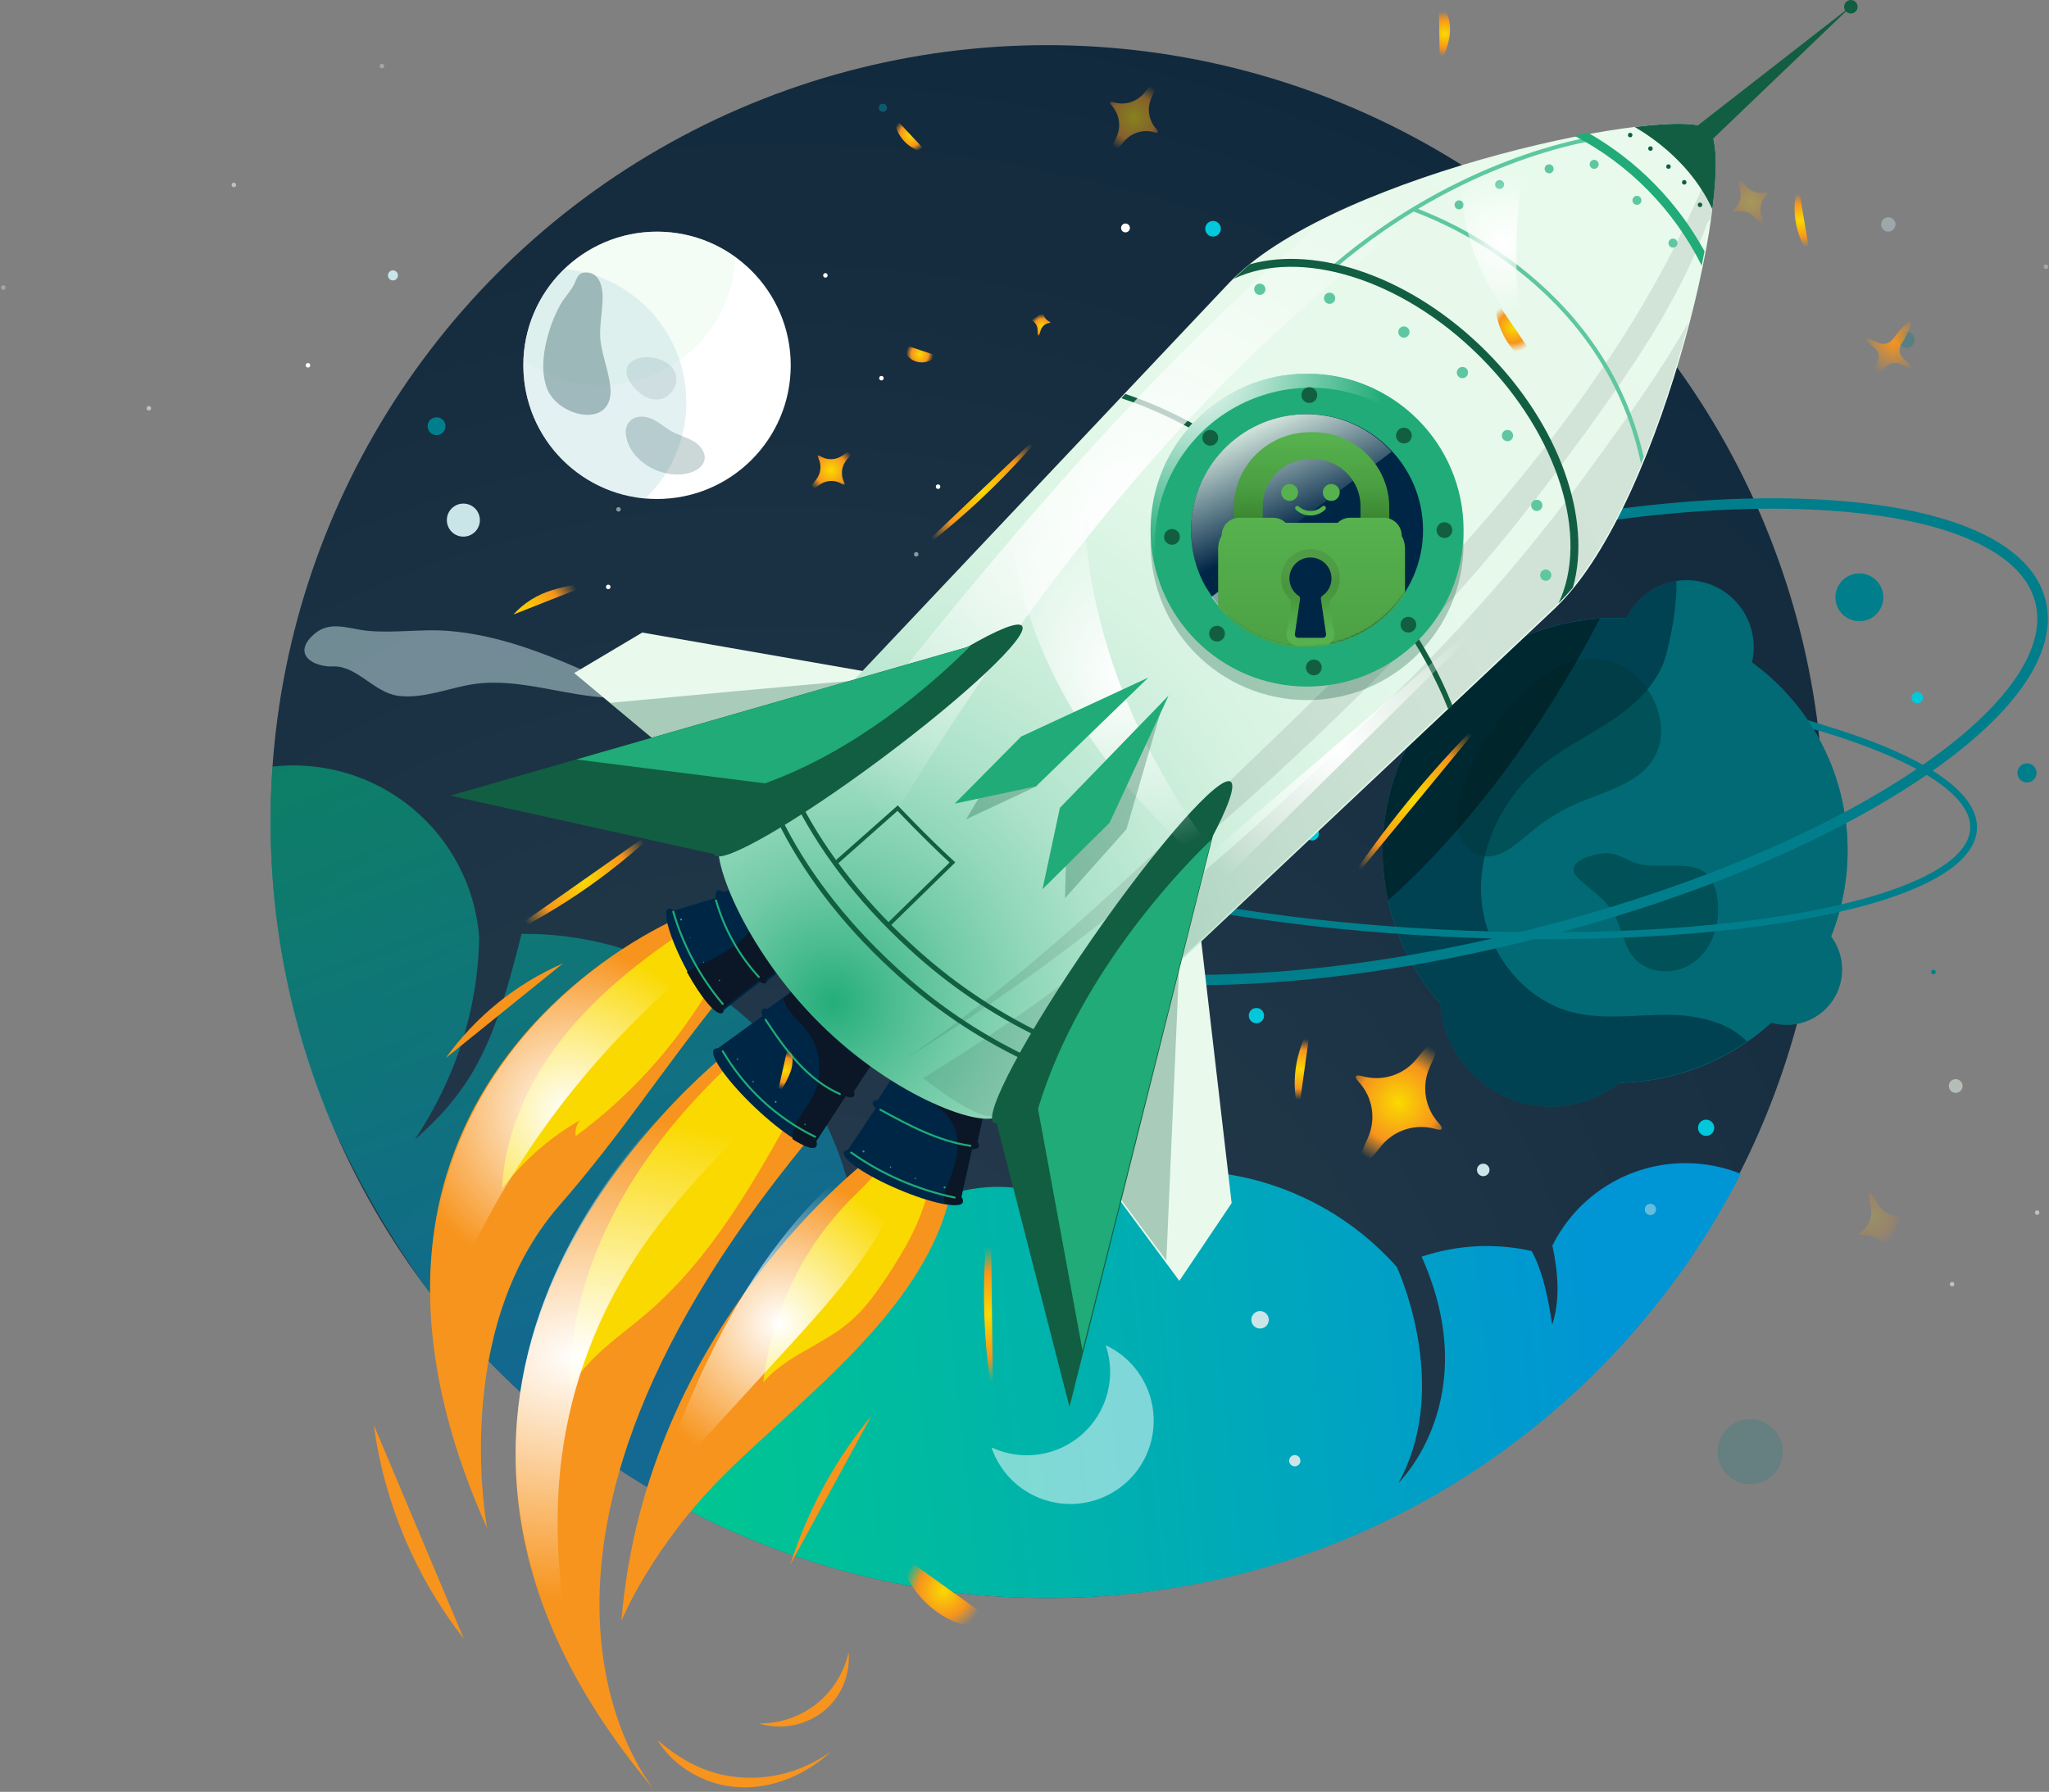 <?xml version="1.0" encoding="UTF-8"?>
<svg width="910px" height="796px" viewBox="0 0 910 796" version="1.1" xmlns="http://www.w3.org/2000/svg" xmlns:xlink="http://www.w3.org/1999/xlink">
    <rect x="0" y="0" width="910" height="796" fill="#808080" stroke="none"/>
    <title>wireguard</title>
    <defs>
        <radialGradient cx="32.21%" cy="96.221%" fx="32.21%" fy="96.221%" r="100.207%" id="radialGradient-1">
            <stop stop-color="#FFFFFF" offset="0%"></stop>
            <stop stop-color="#FFFFFF" stop-opacity="0" offset="100%"></stop>
        </radialGradient>
        <linearGradient x1="59.501%" y1="74.845%" x2="36.355%" y2="-5.7%" id="linearGradient-2">
            <stop stop-color="#0095D5" offset="0%"></stop>
            <stop stop-color="#00CA8B" offset="100%"></stop>
        </linearGradient>
        <linearGradient x1="87.713%" y1="48.009%" x2="-5.914%" y2="52.293%" id="linearGradient-3">
            <stop stop-color="#0095D5" offset="0%"></stop>
            <stop stop-color="#00CA8B" offset="100%"></stop>
        </linearGradient>
        <radialGradient cx="28.223%" cy="36.699%" fx="28.223%" fy="36.699%" r="66.348%" gradientTransform="translate(0.282,0.367),scale(1,0.69),rotate(-21.161),translate(-0.282,-0.367)" id="radialGradient-4">
            <stop stop-color="#FAD900" offset="1%"></stop>
            <stop stop-color="#F7941D" offset="63%"></stop>
            <stop stop-color="#F7941D" stop-opacity="0" offset="100%"></stop>
        </radialGradient>
        <radialGradient cx="50.279%" cy="49.9%" fx="50.279%" fy="49.9%" r="70.502%" gradientTransform="translate(0.503,0.499),scale(1,0.689),rotate(-28.01),translate(-0.503,-0.499)" id="radialGradient-5">
            <stop stop-color="#FAD900" offset="1%"></stop>
            <stop stop-color="#F7941D" offset="63%"></stop>
            <stop stop-color="#F7941D" stop-opacity="0" offset="100%"></stop>
        </radialGradient>
        <radialGradient cx="49.924%" cy="50.071%" fx="49.924%" fy="50.071%" r="72.84%" gradientTransform="translate(0.499,0.501),scale(1,0.69),rotate(31.57),translate(-0.499,-0.501)" id="radialGradient-6">
            <stop stop-color="#FAD900" offset="1%"></stop>
            <stop stop-color="#F7941D" offset="63%"></stop>
            <stop stop-color="#F7941D" stop-opacity="0" offset="100%"></stop>
        </radialGradient>
        <radialGradient cx="49.697%" cy="50.408%" fx="49.697%" fy="50.408%" r="62.748%" gradientTransform="translate(0.497,0.504),scale(0.923,1),rotate(47.4),translate(-0.497,-0.504)" id="radialGradient-7">
            <stop stop-color="#FAD900" offset="1%"></stop>
            <stop stop-color="#F7941D" offset="63%"></stop>
            <stop stop-color="#F7941D" stop-opacity="0" offset="100%"></stop>
        </radialGradient>
        <radialGradient cx="59.844%" cy="69.421%" fx="59.844%" fy="69.421%" r="63.145%" gradientTransform="translate(0.598,0.694),scale(1,0.688),rotate(8.616),translate(-0.598,-0.694)" id="radialGradient-8">
            <stop stop-color="#FAD900" offset="1%"></stop>
            <stop stop-color="#F7941D" offset="63%"></stop>
            <stop stop-color="#F7941D" stop-opacity="0" offset="100%"></stop>
        </radialGradient>
        <radialGradient cx="49.778%" cy="50.41%" fx="49.778%" fy="50.41%" r="73.185%" gradientTransform="translate(0.498,0.504),scale(1,0.69),rotate(32.11),translate(-0.498,-0.504)" id="radialGradient-9">
            <stop stop-color="#FAD900" offset="1%"></stop>
            <stop stop-color="#F7941D" offset="63%"></stop>
            <stop stop-color="#F7941D" stop-opacity="0" offset="100%"></stop>
        </radialGradient>
        <radialGradient cx="59.295%" cy="33.725%" fx="59.295%" fy="33.725%" r="72.569%" gradientTransform="translate(0.593,0.337),scale(1,0.714),rotate(-55.953),translate(-0.593,-0.337)" id="radialGradient-10">
            <stop stop-color="#F7941D" offset="0%"></stop>
            <stop stop-color="#F7941D" stop-opacity="0" offset="100%"></stop>
        </radialGradient>
        <radialGradient cx="13.588%" cy="104.303%" fx="13.588%" fy="104.303%" r="172.096%" gradientTransform="translate(0.136,1.043),scale(0.395,1),rotate(-29.066),translate(-0.136,-1.043)" id="radialGradient-11">
            <stop stop-color="#FAD900" offset="1%"></stop>
            <stop stop-color="#F7941D" offset="63%"></stop>
            <stop stop-color="#F7941D" stop-opacity="0" offset="100%"></stop>
        </radialGradient>
        <radialGradient cx="50%" cy="49.665%" fx="50%" fy="49.665%" r="75.599%" gradientTransform="translate(0.5,0.497),scale(0.533,1),translate(-0.5,-0.497)" id="radialGradient-12">
            <stop stop-color="#FAD900" offset="1%"></stop>
            <stop stop-color="#F7941D" offset="63%"></stop>
            <stop stop-color="#F7941D" stop-opacity="0" offset="100%"></stop>
        </radialGradient>
        <radialGradient cx="49.997%" cy="50%" fx="49.997%" fy="50%" r="59.829%" gradientTransform="translate(0.5,0.5),scale(1,0.733),translate(-0.5,-0.5)" id="radialGradient-13">
            <stop stop-color="#FFFFFF" offset="0%"></stop>
            <stop stop-color="#FFFFFF" stop-opacity="0" offset="100%"></stop>
        </radialGradient>
        <radialGradient cx="49.997%" cy="50.002%" fx="49.997%" fy="50.002%" r="91.283%" gradientTransform="translate(0.5,0.5),scale(1,0.421),translate(-0.5,-0.5)" id="radialGradient-14">
            <stop stop-color="#FFFFFF" offset="0%"></stop>
            <stop stop-color="#FFFFFF" stop-opacity="0" offset="100%"></stop>
        </radialGradient>
        <radialGradient cx="49.995%" cy="50.004%" fx="49.995%" fy="50.004%" r="63.024%" gradientTransform="translate(0.5,0.5),scale(1,0.676),translate(-0.5,-0.5)" id="radialGradient-15">
            <stop stop-color="#FFFFFF" offset="0%"></stop>
            <stop stop-color="#FFFFFF" stop-opacity="0" offset="100%"></stop>
        </radialGradient>
        <radialGradient cx="11.603%" cy="87.47%" fx="11.603%" fy="87.47%" r="123.094%" gradientTransform="translate(0.116,0.875),scale(0.998,1),rotate(-7.226),translate(-0.116,-0.875)" id="radialGradient-16">
            <stop stop-color="#20AB78" offset="0%"></stop>
            <stop stop-color="#24AD7A" offset="0%"></stop>
            <stop stop-color="#4DBD92" offset="5%"></stop>
            <stop stop-color="#72CBA7" offset="10%"></stop>
            <stop stop-color="#92D8BA" offset="16%"></stop>
            <stop stop-color="#AEE3CA" offset="22%"></stop>
            <stop stop-color="#C4EBD6" offset="29%"></stop>
            <stop stop-color="#D5F2E0" offset="37%"></stop>
            <stop stop-color="#E0F7E7" offset="47%"></stop>
            <stop stop-color="#E7F9EB" offset="61%"></stop>
            <stop stop-color="#E9FAEC" offset="100%"></stop>
        </radialGradient>
        <radialGradient cx="49.485%" cy="45.304%" fx="49.485%" fy="45.304%" r="49.075%" gradientTransform="translate(0.495,0.453),scale(1,0.976),rotate(45.077),translate(-0.495,-0.453)" id="radialGradient-17">
            <stop stop-color="#FFFFFF" offset="0%"></stop>
            <stop stop-color="#FFFFFF" stop-opacity="0" offset="100%"></stop>
        </radialGradient>
        <radialGradient cx="47.125%" cy="47.006%" fx="47.125%" fy="47.006%" r="50.434%" gradientTransform="translate(0.471,0.47),scale(0.987,1),rotate(44.905),translate(-0.471,-0.47)" id="radialGradient-18">
            <stop stop-color="#FFFFFF" offset="0%"></stop>
            <stop stop-color="#FFFFFF" stop-opacity="0" offset="100%"></stop>
        </radialGradient>
        <radialGradient cx="16.419%" cy="0.886%" fx="16.419%" fy="0.886%" r="89.538%" gradientTransform="translate(0.164,0.009),scale(0.684,1),translate(-0.164,-0.009)" id="radialGradient-19">
            <stop stop-color="#FFFFFF" offset="0%"></stop>
            <stop stop-color="#FFFFFF" stop-opacity="0" offset="100%"></stop>
        </radialGradient>
        <radialGradient cx="63.698%" cy="51.368%" fx="63.698%" fy="51.368%" r="104.966%" gradientTransform="translate(0.637,0.514),scale(1,0.361),rotate(-7.14),translate(-0.637,-0.514)" id="radialGradient-20">
            <stop stop-color="#FFFFFF" offset="0%"></stop>
            <stop stop-color="#FFFFFF" stop-opacity="0" offset="100%"></stop>
        </radialGradient>
        <radialGradient cx="48.118%" cy="51.139%" fx="48.118%" fy="51.139%" r="76.179%" gradientTransform="translate(0.481,0.511),scale(1,0.519),rotate(-7.195),translate(-0.481,-0.511)" id="radialGradient-21">
            <stop stop-color="#FFFFFF" offset="0%"></stop>
            <stop stop-color="#FFFFFF" stop-opacity="0" offset="100%"></stop>
        </radialGradient>
        <linearGradient x1="-41.681%" y1="106.092%" x2="49.217%" y2="50.787%" id="linearGradient-22">
            <stop stop-color="#E9FAEC" offset="0%"></stop>
            <stop stop-color="#E9FAEC" stop-opacity="0" offset="100%"></stop>
        </linearGradient>
        <linearGradient x1="28.758%" y1="8.777%" x2="58.565%" y2="67.291%" id="linearGradient-23">
            <stop stop-color="#E9FAEC" offset="0%"></stop>
            <stop stop-color="#E9FAEC" stop-opacity="0" offset="100%"></stop>
        </linearGradient>
        <radialGradient cx="49.825%" cy="49.938%" fx="49.825%" fy="49.938%" r="169.824%" gradientTransform="translate(0.498,0.499),scale(1,0.219),translate(-0.498,-0.499)" id="radialGradient-24">
            <stop stop-color="#FAD900" offset="1%"></stop>
            <stop stop-color="#F7941D" offset="63%"></stop>
            <stop stop-color="#F7941D" stop-opacity="0" offset="100%"></stop>
        </radialGradient>
        <radialGradient cx="49.146%" cy="50.07%" fx="49.146%" fy="50.07%" r="201.003%" gradientTransform="translate(0.491,0.501),scale(1,0.179),translate(-0.491,-0.501)" id="radialGradient-25">
            <stop stop-color="#FAD900" offset="1%"></stop>
            <stop stop-color="#F7941D" offset="63%"></stop>
            <stop stop-color="#F7941D" stop-opacity="0" offset="100%"></stop>
        </radialGradient>
        <radialGradient cx="50.01%" cy="49.932%" fx="50.01%" fy="49.932%" r="65.941%" gradientTransform="translate(0.5,0.499),scale(1,0.64),translate(-0.5,-0.499)" id="radialGradient-26">
            <stop stop-color="#FAD900" offset="1%"></stop>
            <stop stop-color="#F7941D" offset="63%"></stop>
            <stop stop-color="#F7941D" stop-opacity="0" offset="100%"></stop>
        </radialGradient>
        <radialGradient cx="49.983%" cy="50.009%" fx="49.983%" fy="50.009%" r="56.401%" gradientTransform="translate(0.5,0.5),scale(0.8,1),translate(-0.5,-0.5)" id="radialGradient-27">
            <stop stop-color="#FAD900" offset="1%"></stop>
            <stop stop-color="#F7941D" offset="63%"></stop>
            <stop stop-color="#F7941D" stop-opacity="0" offset="100%"></stop>
        </radialGradient>
        <radialGradient cx="50%" cy="49.915%" fx="50%" fy="49.915%" r="55.85%" gradientTransform="translate(0.5,0.499),scale(1,0.824),translate(-0.5,-0.499)" id="radialGradient-28">
            <stop stop-color="#FAD900" offset="1%"></stop>
            <stop stop-color="#F7941D" offset="63%"></stop>
            <stop stop-color="#F7941D" stop-opacity="0" offset="100%"></stop>
        </radialGradient>
        <radialGradient cx="50%" cy="50.011%" fx="50%" fy="50.011%" r="51.095%" gradientTransform="translate(0.5,0.5),scale(0.952,1),translate(-0.5,-0.5)" id="radialGradient-29">
            <stop stop-color="#FAD900" offset="1%"></stop>
            <stop stop-color="#F7941D" offset="63%"></stop>
            <stop stop-color="#F7941D" stop-opacity="0" offset="100%"></stop>
        </radialGradient>
        <radialGradient cx="50.009%" cy="50.051%" fx="50.009%" fy="50.051%" r="61.387%" gradientTransform="translate(0.5,0.501),scale(0.703,1),translate(-0.5,-0.501)" id="radialGradient-30">
            <stop stop-color="#FAD900" offset="1%"></stop>
            <stop stop-color="#F7941D" offset="63%"></stop>
            <stop stop-color="#F7941D" stop-opacity="0" offset="100%"></stop>
        </radialGradient>
        <radialGradient cx="79.509%" cy="56.695%" fx="79.509%" fy="56.695%" r="757.453%" gradientTransform="translate(0.795,0.567),scale(1,0.045),rotate(10.054),translate(-0.795,-0.567)" id="radialGradient-31">
            <stop stop-color="#FAD900" offset="1%"></stop>
            <stop stop-color="#F7941D" offset="63%"></stop>
            <stop stop-color="#F7941D" stop-opacity="0" offset="100%"></stop>
        </radialGradient>
        <radialGradient cx="49.706%" cy="50.017%" fx="49.706%" fy="50.017%" r="194.019%" gradientTransform="translate(0.497,0.5),scale(1,0.184),translate(-0.497,-0.5)" id="radialGradient-32">
            <stop stop-color="#FAD900" offset="1%"></stop>
            <stop stop-color="#F7941D" offset="63%"></stop>
            <stop stop-color="#F7941D" stop-opacity="0" offset="100%"></stop>
        </radialGradient>
        <radialGradient cx="49.734%" cy="49.912%" fx="49.734%" fy="49.912%" r="124.632%" gradientTransform="translate(0.497,0.499),scale(1,0.304),translate(-0.497,-0.499)" id="radialGradient-33">
            <stop stop-color="#FAD900" offset="1%"></stop>
            <stop stop-color="#F7941D" offset="63%"></stop>
            <stop stop-color="#F7941D" stop-opacity="0" offset="100%"></stop>
        </radialGradient>
        <radialGradient cx="50%" cy="50%" fx="50%" fy="50%" r="51.675%" gradientTransform="translate(0.5,0.5),scale(1,0.938),translate(-0.5,-0.5)" id="radialGradient-34">
            <stop stop-color="#FAD900" offset="1%"></stop>
            <stop stop-color="#F7941D" offset="63%"></stop>
            <stop stop-color="#F7941D" stop-opacity="0" offset="100%"></stop>
        </radialGradient>
        <rect id="path-35" x="0" y="0" width="109" height="109" rx="54.5"></rect>
        <linearGradient x1="49.7%" y1="4.784%" x2="50.1%" y2="97.933%" id="linearGradient-37">
            <stop stop-color="#56B14E" offset="0%"></stop>
            <stop stop-color="#4A9E41" offset="53.9%"></stop>
            <stop stop-color="#357C2A" offset="100%"></stop>
        </linearGradient>
        <linearGradient x1="50%" y1="96.9%" x2="50%" y2="1.1%" id="linearGradient-38">
            <stop stop-color="#4A9E41" offset="0%"></stop>
            <stop stop-color="#56B14E" offset="100%"></stop>
        </linearGradient>
        <linearGradient x1="51.705%" y1="85.8%" x2="49.599%" y2="17.9%" id="linearGradient-39">
            <stop stop-color="#56B14E" offset="0%"></stop>
            <stop stop-color="#4A9E41" offset="30%"></stop>
            <stop stop-color="#45973C" offset="35.5%"></stop>
            <stop stop-color="#3C8732" offset="52.3%"></stop>
            <stop stop-color="#367E2B" offset="71.7%"></stop>
            <stop stop-color="#357C2A" offset="100%"></stop>
        </linearGradient>
        <linearGradient x1="51.705%" y1="85.8%" x2="49.599%" y2="17.9%" id="linearGradient-40">
            <stop stop-color="#56B14E" stop-opacity="0.153" offset="0%"></stop>
            <stop stop-color="#9BF893" stop-opacity="0.263" offset="100%"></stop>
        </linearGradient>
    </defs>
    <g id="Page-1" stroke="none" stroke-width="1" fill="none" fill-rule="evenodd">
        <g id="wireguard" transform="translate(0.61, 0)">
            <g id="01-DarkBG-Full" transform="translate(0, 20.06)" fill-rule="nonzero">
                <g id="Bk-circle" transform="translate(119.55, 0)">
                    <g id="Group" opacity="0.87" transform="translate(0, 0)" fill="#001B31">
                        <circle id="Oval" cx="344.92" cy="344.92" r="344.92"></circle>
                    </g>
                    <circle id="Oval" fill="url(#radialGradient-1)" opacity="0.1" cx="344.92" cy="344.94" r="344.92"></circle>
                </g>
                <g id="Earth-clouds" transform="translate(134.599, 258.172)" fill="#CAE5E8" opacity="0.5">
                    <path d="M63.651,2.018 C89.831,4.018 114.331,15.128 138.201,26.068 C139.601,26.708 141.201,27.698 141.201,29.238 C141.121,31.238 138.481,31.828 136.491,31.768 C115.881,31.178 95.571,22.698 75.161,25.668 C64.481,27.228 53.081,32.288 41.811,30.898 C30.991,29.568 23.271,17.418 12.811,17.828 C3.811,18.168 -5.449,12.458 3.901,3.828 C11.231,-2.932 19.311,1.148 27.901,1.978 C39.791,3.138 51.691,1.098 63.651,2.018 Z" id="Path"></path>
                </g>
                <g id="clouds" transform="translate(119.52, 319.955)">
                    <path d="M188.81,95.835 C165.461,81.868 138.717,74.603 111.51,74.835 C99.78,121.555 91.51,142.185 64.15,166.185 C86.65,132.065 92.28,100.185 92.69,76.315 C92.695,76.278 92.695,76.241 92.69,76.205 L92.69,76.205 L92.69,76.205 C90.909,53.846 80.13,33.167 62.822,18.902 C45.514,4.636 23.158,-1.996 0.87,0.525 C0.297,8.605 0.007,16.751 -5.68434189e-14,24.965 C-0.059,70.787 9.043,116.16 26.77,158.415 C38.477,184.234 52.635,208.871 69.05,231.985 C104.432,279.066 151.242,316.342 205.05,340.285 C243.39,309.901 264.351,262.617 261.119,213.805 C257.886,164.993 230.872,120.886 188.86,95.825 L188.81,95.835 Z" id="Path" fill="url(#linearGradient-2)" opacity="0.5"></path>
                    <path d="M629.12,176.695 C603.815,176.427 580.584,190.653 569.32,213.315 C571.79,225.115 572.89,237.105 569.26,248.435 C567.46,237.265 565.39,225.555 560.15,215.745 C543.925,212.087 527.008,212.951 511.24,218.245 C539.55,281.555 501,318.695 501,318.695 C523.31,278.265 503.31,229.595 500.25,222.875 L500.17,222.755 C462.466,180.346 401.25,168.005 350.06,192.495 C331.971,185.139 311.659,185.505 293.847,193.508 C276.035,201.512 262.273,216.455 255.76,234.865 C232.997,236.309 211.901,247.294 197.665,265.114 C183.428,282.934 177.373,305.935 180.99,328.455 C230.349,355.18 285.502,369.411 341.63,369.905 C477.16,371.315 595.27,294.465 652.99,181.425 C645.397,178.376 637.302,176.772 629.12,176.695 L629.12,176.695 Z" id="Path" fill="url(#linearGradient-3)"></path>
                    <circle id="Oval" fill="#CAE5E8" opacity="0.5" cx="612.85" cy="197.255" r="2.5"></circle>
                    <circle id="Oval" fill="#CAE5E8" cx="454.91" cy="308.885" r="2.5"></circle>
                    <circle id="Oval" fill="#CAE5E8" cx="439.48" cy="246.285" r="3.88"></circle>
                    <path d="M370.96,257.635 C375.705,271.676 371.613,287.193 360.561,297.069 C349.51,306.945 333.631,309.272 320.21,302.985 C325.617,318.931 341.109,329.216 357.904,328.009 C374.699,326.802 388.56,314.407 391.631,297.851 C394.701,281.295 386.206,264.754 370.96,257.605 L370.96,257.635 Z" id="Path" fill="#FFFFFF" opacity="0.5"></path>
                </g>
                <g id="stars-bk" transform="translate(0, 8.44)">
                    <circle id="Oval" fill="#CAE5E8" cx="205.18" cy="202.55" r="7.34"></circle>
                    <circle id="Oval" fill="#017E8B" opacity="0.2" cx="776.69" cy="616.39" r="14.47"></circle>
                    <circle id="Oval" fill="#017E8B" opacity="0.3" cx="846.14" cy="122.46" r="3.61"></circle>
                    <circle id="Oval" fill="#CAE5E8" cx="739.66" cy="430.22" r="1.59"></circle>
                    <circle id="Oval" fill="#017E8B" cx="193.27" cy="160.85" r="3.97"></circle>
                    <circle id="Oval" fill="#01C8DB" cx="688.86" cy="378.49" r="1.43"></circle>
                    <circle id="Oval" fill="#01C8DB" cx="757.11" cy="472.5" r="3.61"></circle>
                    <circle id="Oval" fill="#01C8DB" opacity="0.3" cx="391.48" cy="19.38" r="1.8"></circle>
                    <circle id="Oval" fill="#CAE5E8" cx="173.91" cy="93.84" r="2.23"></circle>
                    <circle id="Oval" fill="#CAE5E8" cx="658.12" cy="491.22" r="2.78"></circle>
                    <circle id="Oval" fill="#CAE5E8" cx="484.84" cy="527.01" r="2.78"></circle>
                    <circle id="Oval" fill="#CAE5E8" opacity="0.4" cx="838.03" cy="71.21" r="3.19"></circle>
                    <circle id="Oval" fill="#FFFFFF" cx="499.24" cy="72.76" r="1.97"></circle>
                    <circle id="Oval" fill="#FFFFFF" cx="269.52" cy="232.23" r="1"></circle>
                    <circle id="Oval" fill="#FFFFFF" cx="136.17" cy="133.78" r="1"></circle>
                    <circle id="Oval" fill="#FFFFFF" cx="416" cy="187.7" r="1"></circle>
                    <circle id="Oval" fill="#FFFFFF" cx="390.84" cy="139.5" r="1"></circle>
                    <circle id="Oval" fill="#FFFFFF" opacity="0.5" cx="103.25" cy="53.67" r="1"></circle>
                    <circle id="Oval" fill="#FFFFFF" opacity="0.3" cx="169.01" cy="0.87" r="1"></circle>
                    <circle id="Oval" fill="#FFFFFF" cx="365.97" cy="93.83" r="1"></circle>
                    <circle id="Oval" fill="#FFFFFF" opacity="0.5" cx="340.79" cy="122.97" r="1"></circle>
                    <circle id="Oval" fill="#FFFFFF" opacity="0.5" cx="274.08" cy="197.78" r="1"></circle>
                    <circle id="Oval" fill="#E9FAEC" opacity="0.5" cx="867.95" cy="453.94" r="3.06"></circle>
                    <circle id="Oval" fill="#01C8DB" cx="538.12" cy="73.12" r="3.47"></circle>
                    <circle id="Oval" fill="#017E8B" cx="858.07" cy="403.29" r="1"></circle>
                    <circle id="Oval" fill="#FFFFFF" opacity="0.5" cx="406.31" cy="217.75" r="1"></circle>
                    <circle id="Oval" fill="#FFFFFF" opacity="0.5" cx="866.35" cy="541.96" r="1"></circle>
                    <circle id="Oval" fill="#FFFFFF" opacity="0.5" cx="904.14" cy="510.18" r="1"></circle>
                    <circle id="Oval" fill="#FFFFFF" opacity="0.3" cx="908.04" cy="90.01" r="1"></circle>
                    <circle id="Oval" fill="#FFFFFF" opacity="0.5" cx="65.49" cy="152.87" r="1"></circle>
                    <circle id="Oval" fill="#FFFFFF" opacity="0.3" cx="0.87" cy="99.25" r="1"></circle>
                    <path d="M845.45,512.16 C845.35,511.91 844.88,511.83 844.11,511.89 C839.643,512.286 835.372,509.975 833.26,506.02 C831.65,502.9 830.26,501.02 829.67,501.28 C829.08,501.54 829.26,503.81 830.13,507.21 C831.182,511.568 829.524,516.133 825.92,518.8 C825.31,519.27 825.01,519.65 825.1,519.9 C825.19,520.15 825.67,520.23 826.44,520.17 C830.907,519.774 835.178,522.085 837.29,526.04 C838.9,529.16 840.29,531.04 840.88,530.78 C841.47,530.52 841.29,528.25 840.42,524.85 C839.366,520.489 841.024,515.92 844.63,513.25 C845.24,512.79 845.54,512.41 845.45,512.16 Z" id="Path" fill="url(#radialGradient-4)" opacity="0.2"></path>
                    <path d="M784.55,57.13 C784.45,56.94 784.06,56.92 783.45,57.05 C779.932,57.806 776.302,56.394 774.22,53.46 C772.62,51.14 771.35,49.79 770.88,50.05 C770.41,50.31 770.81,52.05 771.88,54.73 C773.147,58.098 772.286,61.897 769.69,64.39 C769.25,64.82 769.05,65.15 769.15,65.34 C769.25,65.53 769.64,65.55 770.25,65.42 C773.768,64.664 777.398,66.076 779.48,69.01 C781.08,71.33 782.34,72.68 782.82,72.42 C783.3,72.16 782.89,70.37 781.82,67.74 C780.536,64.378 781.395,60.573 784,58.09 C784.44,57.65 784.64,57.32 784.55,57.13 Z" id="Path" fill="url(#radialGradient-5)" opacity="0.3"></path>
                </g>
                <g id="planet" transform="translate(407.439, 201.289)">
                    <circle id="Oval" fill="#017E8B" cx="417.731" cy="44.001" r="10.63"></circle>
                    <circle id="Oval" fill="#017E8B" cx="309.251" cy="156.441" r="103.25"></circle>
                    <path d="M407.811,219.711 C411.604,211.495 410.595,201.862 405.181,194.611 C422.612,150.791 408.147,100.73 370.031,72.961 C373.517,58.167 365.292,43.124 350.956,38.076 C336.62,33.027 320.784,39.597 314.231,53.311 C272.854,51.311 234.289,74.236 216.277,111.54 C198.264,148.844 204.294,193.302 231.591,224.461 C232.884,242.672 244.139,258.675 260.84,266.05 C277.541,273.425 296.951,270.963 311.281,259.651 C336.173,259.133 360.045,249.669 378.531,232.991 C390.232,236.414 402.678,230.769 407.811,219.711 L407.811,219.711 Z" id="Path" fill="#016A75"></path>
                    <path d="M333.201,229.461 C318.791,229.331 304.081,231.881 290.121,228.281 C267.831,222.521 251.511,200.651 249.851,177.651 C248.191,154.651 259.961,131.811 278.061,117.591 C287.621,110.071 298.721,104.781 308.771,97.941 C318.821,91.101 328.181,82.111 331.651,70.461 C333.571,64.001 336.991,47.571 336.421,36.771 C326.755,38.3 318.458,44.484 314.231,53.311 C272.854,51.311 234.289,74.236 216.277,111.54 C198.264,148.844 204.294,193.302 231.591,224.461 C232.884,242.672 244.139,258.675 260.84,266.05 C277.541,273.425 296.951,270.963 311.281,259.651 C331.521,259.195 351.184,252.819 367.841,241.311 C359.411,232.581 345.721,229.581 333.201,229.461 Z" id="Path" fill="#001B31" opacity="0.5"></path>
                    <path d="M241.161,129.911 C239.521,135.261 238.261,140.911 239.251,146.421 C240.241,151.931 243.931,157.271 249.341,158.721 C257.561,160.921 265.041,153.961 271.561,148.481 C278.217,142.889 285.682,138.338 293.701,134.981 C308.021,128.981 327.081,124.721 329.481,106.471 C331.331,92.351 320.481,75.741 306.571,72.261 C276.381,64.741 248.381,106.431 241.161,129.911 Z" id="Path" fill="#00383D" opacity="0.5"></path>
                    <path d="M354.951,181.041 C355.491,190.681 351.731,200.901 343.811,206.421 C335.891,211.941 323.761,211.421 317.541,204.041 C312.731,198.351 312.141,190.191 308.261,183.831 C304.511,177.691 298.081,173.831 292.891,168.831 C284.891,161.131 301.761,157.121 306.891,157.731 C312.021,158.341 316.251,162.091 321.451,162.801 C337.011,164.951 353.601,157.311 354.951,181.041 Z" id="Path" fill="#00383D" opacity="0.5"></path>
                    <path d="M215.521,113.141 C206.031,133.607 203.54,156.628 208.431,178.651 C259.891,132.651 292.691,72.651 302.431,53.471 C264.719,55.943 231.377,78.835 215.521,113.141 L215.521,113.141 Z" id="Path" fill="#000000" opacity="0.4"></path>
                    <path d="M132.611,216.211 C118.979,216.533 105.34,216.133 91.751,215.011 C39.981,210.571 8.151,195.011 2.121,171.131 C-3.909,147.251 16.691,118.441 60.121,89.931 C102.881,61.861 162.881,37.191 229.121,20.461 C295.361,3.731 359.811,-3.079 410.781,1.291 C462.541,5.731 494.381,21.291 500.411,45.171 C506.441,69.051 485.841,97.871 442.411,126.381 C399.651,154.441 339.651,179.111 273.411,195.851 C223.881,208.371 175.291,215.331 132.611,216.211 Z M369.951,4.731 C327.641,5.611 279.411,12.521 230.211,24.961 C164.511,41.571 105.021,66.021 62.681,93.811 C42.221,107.241 26.931,120.691 17.231,133.811 C7.531,146.931 3.881,159.201 6.621,170.031 C9.361,180.861 18.291,189.881 33.161,196.851 C48.031,203.821 67.771,208.331 92.161,210.421 C105.594,211.526 119.076,211.92 132.551,211.601 C174.861,210.731 223.081,203.811 272.291,191.381 C337.981,174.771 397.481,150.321 439.821,122.531 C460.281,109.101 475.571,95.651 485.271,82.531 C494.971,69.411 498.621,57.151 495.881,46.321 C493.141,35.491 484.211,26.471 469.341,19.501 C454.471,12.531 434.731,8.021 410.341,5.931 C396.908,4.819 383.426,4.418 369.951,4.731 L369.951,4.731 Z" id="Shape" fill="#017E8B"></path>
                    <path d="M402.621,100.981 C399.981,100.181 397.461,99.331 394.721,98.561 C395.541,99.621 396.411,101.241 397.251,102.561 C399.111,103.091 399.931,103.271 401.741,103.821 C443.931,116.631 467.741,132.321 466.971,146.821 C466.201,161.321 440.971,174.551 397.711,183.001 C353.171,191.701 294.361,194.751 232.111,191.581 C169.861,188.411 111.681,179.481 68.251,166.301 C26.061,153.491 2.251,137.811 3.031,123.301 C3.811,108.791 29.031,95.571 72.291,87.111 C100.901,81.521 135.401,78.271 172.921,77.491 C193.801,77.061 215.621,77.401 237.921,78.541 L243.191,78.821 C243.308,77.575 244.066,76.479 245.191,75.931 C242.811,75.791 240.421,75.651 238.031,75.531 C175.551,72.351 116.481,75.411 71.711,84.161 C26.311,93.031 0.851,106.871 0.021,123.161 C-0.809,139.451 23.111,155.791 67.381,169.231 C111.031,182.431 169.481,191.481 231.951,194.651 C254.281,195.791 276.161,196.131 297.111,195.651 C334.811,194.871 369.501,191.651 398.271,185.981 C443.671,177.111 469.131,163.261 469.961,146.981 C470.791,130.701 446.881,114.421 402.621,100.981 Z" id="Path" fill="#017E8B"></path>
                    <circle id="Oval" fill="#017E8B" cx="492.171" cy="122.001" r="4.25"></circle>
                    <circle id="Oval" fill="#01C8DB" cx="244.921" cy="43.041" r="3.83"></circle>
                    <circle id="Oval" fill="#01C8DB" cx="443.461" cy="88.601" r="2.55"></circle>
                    <circle id="Oval" fill="#01C8DB" cx="149.951" cy="229.831" r="3.4"></circle>
                    <circle id="Oval" fill="#01C8DB" cx="174.691" cy="149.031" r="2.98"></circle>
                </g>
                <g id="moon" transform="translate(231.81, 82.85)">
                    <circle id="Oval" fill="#FFFFFF" cx="59.38" cy="59.38" r="59.38"></circle>
                    <path d="M0.06,57.01 C17.789,69.815 41.122,71.835 60.787,62.267 C80.453,52.698 93.264,33.092 94.13,11.24 C76.401,-1.565 53.068,-3.585 33.403,5.983 C13.737,15.552 0.926,35.158 0.06,57.01 L0.06,57.01 Z" id="Path" fill="#E9FAEC" opacity="0.5"></path>
                    <path d="M18.2,16.62 C1.432,32.761 -4.356,57.213 3.397,79.159 C11.15,101.104 31.014,116.494 54.2,118.52 C70.968,102.379 76.756,77.927 69.003,55.981 C61.25,34.036 41.386,18.646 18.2,16.62 L18.2,16.62 Z" id="Path" fill="#CAE5E8" opacity="0.5"></path>
                    <path d="M38.63,68.81 C37.95,62.51 35.63,56.56 34.55,50.35 C33.19,42.68 35.5,35.45 35.18,27.87 C34.98,23.21 32.99,17.58 27.34,18.14 C24.25,18.44 23.88,20.54 22.72,23.08 C21.2,26.38 18.11,29.35 16.33,32.62 C14.299,36.365 12.651,40.305 11.41,44.38 C9.04,52.19 7.58,61.55 10.41,69.38 C15.21,82.74 40.69,88.03 38.63,68.81 Z" id="Path" fill="#00383D" opacity="0.3"></path>
                    <path d="M57.42,105.25 C62.63,107.83 68.71,108.69 73.92,107.13 C76.75,106.29 79.66,104.51 80.39,101.64 C81.24,98.27 78.67,94.9 75.66,93.15 C72.1,91.07 68.08,90.22 64.59,87.97 C61.1,85.72 58.06,82.82 53.92,82.26 C48.61,81.54 44.79,85.03 45.57,90.42 C46.52,96.94 51.38,102.25 57.42,105.25 Z" id="Path" fill="#00383D" opacity="0.2"></path>
                    <path d="M67.25,62.14 C69.36,66.76 66.68,72.14 62.17,74.03 C60.397,74.68 58.467,74.771 56.64,74.29 C51.18,73.11 41.38,62.78 48.06,57.71 C53.29,53.74 64.47,56.09 67.25,62.14 Z" id="Path" fill="#00383D" opacity="0.1"></path>
                </g>
                <g id="stars-front" transform="translate(359.133, 16.652)">
                    <path d="M280.507,464.798 C280.787,464.338 280.327,463.458 279.277,462.278 C273.044,455.504 271.469,445.659 275.277,437.278 C278.277,430.738 279.657,426.208 278.477,425.478 C277.297,424.748 273.857,427.998 269.407,433.668 C263.633,440.85 254.119,443.876 245.257,441.348 C243.727,440.948 242.727,440.928 242.447,441.348 C242.167,441.768 242.627,442.698 243.677,443.878 C249.929,450.64 251.524,460.488 247.727,468.878 C244.677,475.408 243.347,479.948 244.527,480.668 C245.707,481.388 249.147,478.158 253.597,472.478 C259.371,465.308 268.871,462.285 277.727,464.798 C279.257,465.288 280.257,465.288 280.507,464.798 Z" id="Path" fill="url(#radialGradient-6)"></path>
                    <path d="M15.317,178.528 C15.477,178.388 15.397,178.008 15.127,177.448 C13.505,174.235 13.954,170.365 16.267,167.608 C18.117,165.478 19.097,163.918 18.737,163.518 C18.377,163.118 16.737,163.968 14.447,165.628 C11.508,167.704 7.614,167.83 4.547,165.948 C4.017,165.628 3.647,165.518 3.487,165.658 C3.327,165.798 3.407,166.188 3.687,166.738 C5.306,169.953 4.853,173.823 2.537,176.578 C0.697,178.708 -0.293,180.278 0.077,180.678 C0.447,181.078 2.077,180.218 4.367,178.558 C7.314,176.502 11.202,176.395 14.257,178.288 C14.797,178.558 15.167,178.668 15.317,178.528 Z" id="Path" fill="url(#radialGradient-7)"></path>
                    <path d="M106.807,106.538 C106.807,106.428 106.667,106.298 106.377,106.168 C104.68,105.407 103.602,103.707 103.637,101.848 C103.637,100.388 103.577,99.438 103.297,99.398 C103.017,99.358 102.637,100.238 102.297,101.638 C101.789,103.43 100.263,104.747 98.417,104.988 C98.107,104.988 97.917,105.108 97.897,105.218 C97.877,105.328 98.037,105.448 98.327,105.588 C100.023,106.349 101.101,108.049 101.067,109.908 C101.067,111.358 101.127,112.308 101.407,112.348 C101.687,112.388 102.067,111.518 102.407,110.108 C102.91,108.319 104.433,107.004 106.277,106.768 C106.597,106.728 106.787,106.648 106.807,106.538 Z" id="Path" fill="url(#radialGradient-8)"></path>
                    <path d="M154.487,22.058 C154.647,21.808 154.397,21.308 153.807,20.638 C150.352,16.821 149.514,11.309 151.677,6.638 C153.417,2.998 154.187,0.468 153.527,0.058 C152.867,-0.352 150.927,1.438 148.417,4.588 C145.148,8.568 139.818,10.209 134.877,8.758 C134.017,8.528 133.467,8.508 133.307,8.758 C133.147,9.008 133.397,9.508 133.977,10.178 C137.44,13.99 138.283,19.505 136.117,24.178 C134.377,27.818 133.607,30.348 134.257,30.758 C134.907,31.168 136.857,29.378 139.377,26.228 C142.644,22.246 147.976,20.604 152.917,22.058 C153.767,22.288 154.327,22.288 154.487,22.058 Z" id="Path" fill="url(#radialGradient-9)" opacity="0.5"></path>
                </g>
            </g>
            <g id="05-Rocket" transform="translate(165.39, 0)">
                <path d="M682.953,163.305 C683.278,162.805 681.895,161.32 679.52,159.44 C677.566,157.884 677.061,155.186 678.327,153.064 C681.528,147.713 683.278,143.599 682.397,143.06 C681.515,142.521 678.327,145.689 674.582,150.711 C673.088,152.687 670.336,153.321 668.084,152.209 C665.37,150.895 663.39,150.224 663.05,150.711 C662.711,151.197 664.109,152.696 666.483,154.576 C668.437,156.132 668.942,158.83 667.677,160.952 C664.475,166.302 662.711,170.417 663.607,170.943 C664.502,171.469 667.677,168.314 671.421,163.292 C672.915,161.316 675.667,160.681 677.92,161.793 C680.66,163.16 682.614,163.791 682.953,163.305 Z" id="Path" fill="url(#radialGradient-10)" fill-rule="nonzero"></path>
                <path d="M62,273 C66.639,267.87 72.672,264.092 79.418,262.094 C86.133,260.118 93.023,258.747 100,258" id="Path" fill="url(#radialGradient-11)" fill-rule="nonzero"></path>
                <path d="M235,153 C235.072,156.432 237.354,159.454 240.709,160.562 C244.064,161.671 247.777,160.628 250,157.954" id="Path" fill="url(#radialGradient-12)" fill-rule="nonzero"></path>
                <path d="M221,629 C204.968,648.445 192.747,670.851 185,695" id="Path" fill="#F7941D" fill-rule="nonzero"></path>
                <path d="M198.596,761.093 C207.128,754.846 211.791,744.571 210.89,734 C208.803,743.321 203.523,751.608 195.973,757.412 C188.769,762.825 179.994,765.708 171,765.618 C180.399,768.497 190.595,766.825 198.596,761.093 L198.596,761.093 Z" id="Path" fill="#F7941D" fill-rule="nonzero"></path>
                <path d="M156.808,793.354 C173.35,796.135 190.722,789.737 203,778.048 C189.114,788.201 171.738,791.975 155.031,788.468 C143.95,786.079 134.58,780.37 126,773 C132.448,783.865 144.753,791.343 156.808,793.354 Z" id="Path" fill="#F7941D" fill-rule="nonzero"></path>
                <path d="M45,584 C40.474,589.308 40.738,597.662 41.312,605" id="Path" fill="#FAD900" fill-rule="nonzero"></path>
                <path d="M0,633 C4.673,667.665 18.48,700.457 40,728" id="Path" fill="#F7941D" fill-rule="nonzero"></path>
                <path d="M32,470 C45.296,451.511 63.26,437.001 84,428" id="Path" fill="#F7941D" fill-rule="nonzero"></path>
                <path d="M221.036,514 C221.036,514 120.67,588.675 110,720 C110,720 123.338,687.053 156.142,654.635 C194.321,616.921 253.087,575.483 258,518.199 L221.036,514 Z" id="Path" fill="#F7941D" fill-rule="nonzero"></path>
                <path d="M224.829,518 C221.75,523.453 216.934,527.655 212.5,532.068 C190.481,554.138 176.561,583.012 173,614 C183.092,602.316 199.026,597.587 210.855,587.655 C217.711,581.912 223.026,574.562 227.961,567.093 C235.671,555.449 242.789,543.12 246,529.513" id="Path" fill="#FAD900" fill-rule="nonzero"></path>
                <path d="M125,663 L182.942,599.676 C201.934,578.922 221.257,557.677 232.643,531.965 C234.87,526.442 235.536,520.413 234.568,514.537 L221.19,513 C221.19,513 164.801,540.156 125,663 Z" id="Path" fill="url(#radialGradient-13)" fill-rule="nonzero"></path>
                <path d="M161.493,464 C161.493,464 -33.565,609.016 125.32,796 C125.32,796 33.953,692.899 200,497.878 L161.493,464 Z" id="Path" fill="#F7941D" fill-rule="nonzero"></path>
                <path d="M159.053,472 C138.792,490.96 120.732,512.543 107.642,537.08 C94.552,561.618 86.656,589.177 87.012,617 C94.842,602.903 109.039,593.854 121.286,583.373 C149.812,558.942 168.742,525.328 187,492.47" id="Path" fill="#FAD900" fill-rule="nonzero"></path>
                <path d="M113.414,563.114 C126.255,542.335 142.597,523.897 159.908,506.649 C167.934,498.646 176.463,490.433 181,480.195 L161.5,463 C161.5,463 1.747,581.751 89.139,743 C83.05,713.16 79.68,682.778 82.838,652.581 C86.197,620.855 96.646,590.284 113.414,563.114 L113.414,563.114 Z" id="Path" fill="url(#radialGradient-14)" fill-rule="nonzero"></path>
                <path d="M134.949,408 C134.949,408 -38.587,480.243 50.373,679 C50.373,679 33.62,591.666 82.258,535.704 C110.45,503.302 126.738,477.124 154,443.071 L134.949,408 Z" id="Path" fill="#F7941D" fill-rule="nonzero"></path>
                <path d="M137.34,414 C117.238,427.487 98.12,442.846 83.279,461.883 C68.439,480.921 58.036,503.953 57,528 C66.367,515.639 78.164,505.292 91.676,497.585 C90.017,499.56 89.304,502.153 89.723,504.691 C116.473,484.939 138.434,459.503 154,430.242" id="Path" fill="#FAD900" fill-rule="nonzero"></path>
                <path d="M137.543,433.588 C140.204,431.389 142.696,428.994 145,426.421 L135.013,408 C135.013,408 44.943,445.785 28.095,541.821 C27.626,554.99 28.895,568.164 31.87,581 C54.685,524.027 90.945,473.445 137.543,433.588 L137.543,433.588 Z" id="Path" fill="url(#radialGradient-15)" fill-rule="nonzero"></path>
                <polygon id="Path" fill="#E9FAEC" fill-rule="nonzero" points="366.896 413 381 534.457 357.766 569 293 481.422"></polygon>
                <polygon id="Path" fill="#E9FAEC" fill-rule="nonzero" points="221 298.763 119.244 281 89 298.988 159.743 358"></polygon>
                <polygon id="Path" fill="#002646" fill-rule="nonzero" points="212.433 485 174 448.765 235.723 404 254 421.229"></polygon>
                <ellipse id="Oval" fill="#002646" fill-rule="nonzero" transform="translate(192.705, 467.463) rotate(-46.56) translate(-192.705, -467.463) " cx="192.705" cy="467.463" rx="5.545" ry="27.726"></ellipse>
                <polygon id="Path" fill="#002646" fill-rule="nonzero" points="195.242 507 152 466.293 221.434 416 242 435.371"></polygon>
                <ellipse id="Oval" fill="#002646" fill-rule="nonzero" transform="translate(173.68, 487.565) rotate(-46.56) translate(-173.68, -487.565) " cx="173.68" cy="487.565" rx="6.22" ry="31.088"></ellipse>
                <path d="M196.36,509.519 C196.841,509.015 196.881,508.192 196.547,506.958 L209.597,486.994 C211.308,487.617 212.525,487.684 213.113,487.073 C213.701,486.463 213.581,485.84 213.274,484.792 L230,459.216 C229.331,458.194 228.663,457.199 227.901,456.271 C220.669,446.914 211.807,438.917 201.735,432.658 C200.892,432.128 199.97,431.544 199.061,431 L182,443.337 C182.33,445.314 183.142,447.182 184.367,448.776 C186.894,452.278 190.29,455.09 192.843,458.566 C198.867,467.063 199.625,478.18 194.809,487.405 C192.857,491.08 190.089,494.303 188.124,498.017 C186.75,500.48 186.014,503.242 185.984,506.056 C191.199,509.386 195.116,510.832 196.36,509.519 Z" id="Path" fill="#0B1726" fill-rule="nonzero"></path>
                <polygon id="Path" fill="#002646" fill-rule="nonzero" points="267.763 509 223 489.878 261.713 431 283 440.11"></polygon>
                <ellipse id="Oval" fill="#002646" fill-rule="nonzero" transform="translate(245.149, 499.586) rotate(-66.98) translate(-245.149, -499.586) " cx="245.149" cy="499.586" rx="5.109" ry="25.556"></ellipse>
                <polygon id="Path" fill="#002646" fill-rule="nonzero" points="260.724 533 210 511.666 253.877 446 278 456.146"></polygon>
                <ellipse id="Oval" fill="#002646" fill-rule="nonzero" transform="translate(235.17, 523.054) rotate(-66.98) translate(-235.17, -523.054) " cx="235.17" cy="523.054" rx="5.731" ry="28.653"></ellipse>
                <path d="M261.57,533.823 C261.806,533.243 261.57,532.504 260.912,531.58 L265.661,510.212 C267.305,510.212 268.37,509.882 268.673,509.182 C268.825,508.456 268.602,507.702 268.081,507.176 L275,476.015 C271.877,472.386 268.311,469.167 264.385,466.434 C258.176,462.182 251.136,459.307 243.733,458 L230,478.972 C233.946,482.575 238.945,484.924 243.68,487.485 C248.942,490.322 254.203,493.741 257.005,498.993 C261.083,506.596 259.018,516.032 255.69,524.004 C254.374,527.369 252.717,531.012 253.585,534.562 C258.018,535.288 261.03,535.156 261.57,533.823 Z" id="Path" fill="#0B1726" fill-rule="nonzero"></path>
                <polygon id="Path" fill="#002646" fill-rule="nonzero" points="154 396.661 174.467 436 225 396.701 215.268 378"></polygon>
                <ellipse id="Oval" fill="#002646" fill-rule="nonzero" transform="translate(163.352, 416.19) rotate(-27.45) translate(-163.352, -416.19) " cx="163.352" cy="416.19" rx="4.659" ry="23.293"></ellipse>
                <polygon id="Path" fill="#002646" fill-rule="nonzero" points="132 404.929 155.071 449 212 404.969 201.028 384"></polygon>
                <ellipse id="Oval" fill="#002646" fill-rule="nonzero" transform="translate(142.737, 426.899) rotate(-27.45) translate(-142.737, -426.899) " cx="142.737" cy="426.899" rx="5.228" ry="26.112"></ellipse>
                <path d="M195.709,417.378 C191.621,408.107 184.626,400.408 175.773,395.438 L172.186,394 C174.013,401.428 170.862,409.423 165.726,415.109 C160.59,420.795 153.641,424.503 146.678,427.722 C144.023,428.848 141.456,430.171 139,431.68 C145.288,443.118 151.946,451.113 154.329,449.873 C154.845,449.609 155.11,448.923 155.176,447.907 L170.928,435.677 C172.093,436.627 173.033,436.997 173.655,436.693 C174.278,436.39 174.357,435.849 174.41,434.952 L196,418.183 C195.894,417.853 195.801,417.616 195.709,417.378 Z" id="Path" fill="#0B1726" fill-rule="nonzero"></path>
                <path d="M526.172,268.674 C573.722,221.218 606.565,71.224 592.866,57.519 C579.816,45.735 429.087,76.533 381.537,124.002 L380.212,125.327 L380.212,125.327 L379.497,126.081 L377.92,127.736 L188.969,327.795 L204.735,343.565 L158.722,371.98 C156.642,371.569 155.105,371.781 154.204,372.682 C148.388,378.481 163.757,420.349 197.713,454.286 C231.669,488.223 271.362,501.49 277.205,495.677 C278.105,494.777 278.317,493.241 277.907,491.162 L306.378,445.203 L322.131,460.973 L522.436,272.275 L524.145,270.66 L524.901,269.945 L524.901,269.945 L526.172,268.674 Z" id="Path" fill="url(#radialGradient-16)" fill-rule="nonzero"></path>
                <circle id="Oval" fill="#125E42" fill-rule="nonzero" opacity="0.3" cx="414.5" cy="241.5" r="69.5"></circle>
                <path d="M316.357,414.995 C372.84,371.317 425.676,323.132 474.345,270.916 C498.564,245.022 519.963,217.29 540.699,188.594 C560.734,160.835 580.12,132.244 591.918,99.9 C592.284,98.827 592.985,97.901 593.918,97.256 C595.358,88.243 596.053,79.127 596,70 C589.628,84.355 583.285,98.723 576.134,112.721 C565.637,132.898 553.762,152.331 540.593,170.881 C495.254,236.06 438.393,291.087 381.321,345.837 C335.081,390.197 288.404,435.351 235,471 L235,471 C263.124,453.829 290.284,435.133 316.357,414.995 Z" id="Path" fill="#0B1726" fill-rule="nonzero" opacity="0.1"></path>
                <path d="M542.371,205.205 C521.134,234.627 497.891,262.547 472.808,288.768 C447.788,314.786 421.576,339.891 394.808,364.135 C347.868,406.611 297.894,445.778 244,478.986 C260.795,491.948 273.457,498.529 276.887,495.1 C277.788,494.199 278,492.663 277.589,490.585 L306.066,444.626 L321.815,460.396 L522.066,271.701 L523.775,270.085 L524.53,269.37 L524.53,269.37 L525.854,268.112 C550.834,243.167 571.762,189.912 584,143 C571.709,164.702 557.007,185.106 542.371,205.205 Z" id="Path" fill="#0B1726" fill-rule="nonzero" opacity="0.1"></path>
                <path d="M421.924,231.479 C393.597,203.921 362.217,184.504 333.784,175 L332,176.893 C360.3,186.158 391.773,205.563 420.219,233.24 C447.025,259.302 466.548,288.276 477.163,315 L479,313.266 C468.267,286.396 448.664,257.475 421.924,231.479 Z" id="Path" fill="#125E42" fill-rule="nonzero"></path>
                <path d="M521,63 C490.589,69.863 455.774,80.674 426.936,94.294 C371.045,139.631 297.463,215.388 201.852,340.086 L205.158,343.399 L194.091,350.248 C183.663,363.974 172.966,378.296 162,393.214 C168.783,403.575 179.401,416.824 192.504,431 C217.243,382.615 344.019,148.349 521,63 Z" id="Path" fill="url(#radialGradient-17)" fill-rule="nonzero" style="mix-blend-mode: overlay;"></path>
                <polygon id="Path" fill="url(#radialGradient-18)" fill-rule="nonzero" points="509 261 356 412 370.663 379.639"></polygon>
                <polygon id="Path" fill="#125E42" fill-rule="nonzero" points="286 281 153.801 380 34 353.445"></polygon>
                <ellipse id="Oval" fill="#125E42" fill-rule="nonzero" transform="translate(219.707, 328.962) rotate(-36.72) translate(-219.707, -328.962) " cx="219.707" cy="328.962" rx="85.098" ry="9.899"></ellipse>
                <polygon id="Path" fill="#125E42" fill-rule="nonzero" points="378 350 276 496.47 308.98 625"></polygon>
                <ellipse id="Oval" fill="#125E42" fill-rule="nonzero" transform="translate(327.932, 422.974) rotate(-55.2) translate(-327.932, -422.974) " cx="327.932" cy="422.974" rx="92.205" ry="10.733"></ellipse>
                <circle id="Oval" fill="#20AB78" fill-rule="nonzero" cx="414.5" cy="235.5" r="69.5"></circle>
                <path d="M367.211,192.458 C383.912,175.782 407.96,168.777 431,173.876 C454.039,178.976 472.889,195.476 481,217.644 C474.545,192.977 455.046,173.864 430.262,167.912 C405.478,161.96 379.431,170.136 362.487,189.185 C345.543,208.233 340.452,235.065 349.24,259 C342.958,235.201 349.803,209.855 367.211,192.458 L367.211,192.458 Z" id="Path" fill="url(#radialGradient-19)" fill-rule="nonzero" style="mix-blend-mode: overlay;"></path>
                <circle id="Oval" fill="#002646" fill-rule="nonzero" cx="414.5" cy="235.5" r="51.5"></circle>
                <circle id="Oval" fill="#5EC7A1" fill-rule="nonzero" cx="483.5" cy="165.5" r="2.5"></circle>
                <circle id="Oval" fill="#5EC7A1" fill-rule="nonzero" cx="561" cy="89" r="2"></circle>
                <circle id="Oval" fill="#125E42" fill-rule="nonzero" cx="575" cy="74" r="1"></circle>
                <circle id="Oval" fill="#125E42" fill-rule="nonzero" cx="567" cy="66" r="1"></circle>
                <circle id="Oval" fill="#125E42" fill-rule="nonzero" cx="582" cy="81" r="1"></circle>
                <circle id="Oval" fill="#125E42" fill-rule="nonzero" cx="589" cy="91" r="1"></circle>
                <circle id="Oval" fill="#125E42" fill-rule="nonzero" cx="558" cy="60" r="1"></circle>
                <circle id="Oval" fill="#5EC7A1" fill-rule="nonzero" cx="577" cy="108" r="2"></circle>
                <circle id="Oval" fill="#5EC7A1" fill-rule="nonzero" cx="522" cy="75" r="2"></circle>
                <circle id="Oval" fill="#5EC7A1" fill-rule="nonzero" cx="500" cy="82" r="2"></circle>
                <circle id="Oval" fill="#5EC7A1" fill-rule="nonzero" cx="482" cy="91" r="2"></circle>
                <circle id="Oval" fill="#5EC7A1" fill-rule="nonzero" cx="542" cy="73" r="2"></circle>
                <circle id="Oval" fill="#5EC7A1" fill-rule="nonzero" cx="457.5" cy="147.5" r="2.5"></circle>
                <circle id="Oval" fill="#5EC7A1" fill-rule="nonzero" cx="424.5" cy="132.5" r="2.5"></circle>
                <circle id="Oval" fill="#5EC7A1" fill-rule="nonzero" cx="393.5" cy="128.5" r="2.5"></circle>
                <circle id="Oval" fill="#5EC7A1" fill-rule="nonzero" cx="503.5" cy="193.5" r="2.5"></circle>
                <circle id="Oval" fill="#5EC7A1" fill-rule="nonzero" cx="516.5" cy="224.5" r="2.5"></circle>
                <circle id="Oval" fill="#5EC7A1" fill-rule="nonzero" cx="520.5" cy="255.5" r="2.5"></circle>
                <path d="M426.248,118.719 L426.248,118.719 C426.074,118.538 425.985,118.292 426.002,118.042 C426.02,117.793 426.143,117.562 426.341,117.406 C482.144,69.783 539.394,61.088 539.966,61.009 C540.457,60.939 540.914,61.273 540.989,61.758 C541.027,61.992 540.968,62.231 540.825,62.421 C540.683,62.611 540.469,62.737 540.231,62.769 C539.66,62.861 482.927,71.503 427.523,118.759 C427.16,119.095 426.589,119.078 426.248,118.719 Z" id="Path" fill="#5EC7A1" fill-rule="nonzero"></path>
                <path d="M509.728,119.133 C495.224,107.685 479.036,98.533 461.735,92 C461.248,92.508 460.656,92.904 460,93.162 C460.101,93.287 460.234,93.383 460.384,93.439 C477.804,99.864 494.085,109.015 508.615,120.546 C529.148,136.707 554.211,164.211 562.795,206 C563.192,205.036 563.603,204.059 564,203.082 C554.873,162.204 530.075,135.149 509.728,119.133 Z" id="Path" fill="#5EC7A1" fill-rule="nonzero"></path>
                <path d="M539.282,59 C537.215,59.373 535.121,59.773 533,60.2 C557.516,72.951 577.389,93.185 589.767,118 C590.205,115.84 590.616,113.72 591,111.627 C578.946,89.608 561.051,71.389 539.309,59 L539.282,59 Z" id="Path" fill="#20AB78" fill-rule="nonzero"></path>
                <path d="M491.465,158.586 C526.497,193.637 539.939,239.086 526.153,268 C528.293,265.862 530.432,263.526 532.558,261.032 C541.127,230.865 526.88,188.925 494,156.039 C461.121,123.153 419.21,108.888 388.985,117.426 C386.49,119.551 384.152,121.675 382,123.826 C410.997,110.062 456.421,123.536 491.465,158.586 Z" id="Path" fill="#125E42" fill-rule="nonzero"></path>
                <circle id="Oval" fill="#125E42" fill-rule="nonzero" cx="457.5" cy="193.5" r="3.5"></circle>
                <circle id="Oval" fill="#125E42" fill-rule="nonzero" cx="374.5" cy="281.5" r="3.5"></circle>
                <circle id="Oval" fill="#125E42" fill-rule="nonzero" cx="459.5" cy="277.5" r="3.5"></circle>
                <circle id="Oval" fill="#125E42" fill-rule="nonzero" cx="371.5" cy="194.5" r="3.5"></circle>
                <circle id="Oval" fill="#125E42" fill-rule="nonzero" cx="417.5" cy="296.5" r="3.5"></circle>
                <circle id="Oval" fill="#125E42" fill-rule="nonzero" cx="415.5" cy="175.5" r="3.5"></circle>
                <circle id="Oval" fill="#125E42" fill-rule="nonzero" cx="354.5" cy="238.5" r="3.5"></circle>
                <circle id="Oval" fill="#125E42" fill-rule="nonzero" cx="475.5" cy="235.5" r="3.5"></circle>
                <path d="M217,302 C193.581,303.97 128.208,310.054 105,312.224 L133.264,336 L212.736,306.153 L217,302 Z" id="Path" fill="#125E42" fill-rule="nonzero" opacity="0.3"></path>
                <polygon id="Path" fill="#125E42" fill-rule="nonzero" opacity="0.3" points="351.996 560 358 422 352.761 426.83 321 518.219"></polygon>
                <path d="M238.618,419.339 C215.837,398.435 198.478,375.126 187.82,353 L186,354.143 C196.777,376.508 214.241,399.963 237.127,420.987 C254.592,437.232 274.396,450.722 295.866,461 L297,459.153 C275.658,448.922 255.975,435.499 238.618,419.339 Z" id="Path" fill="#125E42" fill-rule="nonzero"></path>
                <path d="M231.618,429.339 C208.837,408.435 191.478,385.126 180.82,363 L179,364.143 C189.777,386.508 207.241,409.963 230.127,430.987 C247.592,447.232 267.396,460.722 288.866,471 L290,469.153 C268.657,458.926 248.973,445.502 231.618,429.339 L231.618,429.339 Z" id="Path" fill="#125E42" fill-rule="nonzero"></path>
                <path d="M483.363,72.99 C481.638,91.478 485.382,118.313 509.549,148 C509.549,148 503.05,102.413 513,65 C503.357,67.351 493.367,69.992 483.363,72.99 Z" id="Path" fill="url(#radialGradient-20)" fill-rule="nonzero" style="mix-blend-mode: overlay;"></path>
                <path d="M316.432,193 L282,229.298 C285.811,273.986 307.668,338.587 387.765,399 L389,397.837 C367.86,374.647 305.503,296.608 316.432,193 Z" id="Path" fill="url(#radialGradient-21)" fill-rule="nonzero" style="mix-blend-mode: overlay;"></path>
                <polygon id="Path" fill="#125E42" fill-rule="nonzero" opacity="0.3" points="270.649 351.296 263 364 295 349"></polygon>
                <polygon id="Path" fill="#125E42" fill-rule="nonzero" opacity="0.3" points="351 311 334.27 368.367 307 399 307.775 366.93"></polygon>
                <polygon id="Path" fill="#20AB78" fill-rule="nonzero" points="353 309 326.789 365.489 297 395 304.717 358.867"></polygon>
                <polygon id="Path" fill="#20AB78" fill-rule="nonzero" points="344 301 287.519 327.195 258 357 294.124 349.299"></polygon>
                <path d="M133,405 C137.382,420.042 144.876,434.007 155,446" id="Path" stroke="#20AB78" stroke-width="0.87" stroke-linecap="round"></path>
                <path d="M155,467 C164.7,483.465 178.957,496.679 196,505" id="Path" stroke="#20AB78" stroke-width="0.87" stroke-linecap="round"></path>
                <path d="M212,512 C225.723,521.702 241.392,528.515 258,532" id="Path" stroke="#20AB78" stroke-width="0.87" stroke-linecap="round"></path>
                <path d="M174,453 C182.674,466.232 192.613,479.702 207,486" id="Path" stroke="#20AB78" stroke-width="0.87" stroke-linecap="round"></path>
                <path d="M152,400 C155.646,412.705 162.154,424.352 171,434" id="Path" stroke="#20AB78" stroke-width="0.87" stroke-linecap="round"></path>
                <path d="M225,493 C237.632,499.899 250.626,506.928 265,509" id="Path" stroke="#20AB78" stroke-width="0.87" stroke-linecap="round"></path>
                <path d="M136.445,408.07 C136.208,408.1 136.04,408.318 136.07,408.555 C136.1,408.792 136.318,408.96 136.555,408.93 C136.792,408.9 136.96,408.682 136.93,408.445 C136.9,408.208 136.682,408.04 136.445,408.07 L136.445,408.07 Z" id="Path" fill="#20AB78" fill-rule="nonzero"></path>
                <path d="M140.5,416.295 C140.404,416.316 140.336,416.402 140.336,416.5 C140.336,416.598 140.404,416.684 140.5,416.705 C140.596,416.684 140.664,416.598 140.664,416.5 C140.664,416.402 140.596,416.316 140.5,416.295 L140.5,416.295 Z" id="Path" fill="#20AB78" fill-rule="nonzero"></path>
                <path d="M146.464,427.27 C146.174,427.27 146.234,427.76 146.524,427.73 C146.651,427.714 146.74,427.597 146.724,427.47 C146.707,427.343 146.591,427.254 146.464,427.27 L146.464,427.27 Z" id="Path" fill="#20AB78" fill-rule="nonzero"></path>
                <path d="M153.46,435.21 C153.3,435.232 153.188,435.38 153.21,435.54 C153.232,435.7 153.38,435.812 153.54,435.79 C153.7,435.768 153.812,435.62 153.79,435.46 C153.768,435.3 153.62,435.188 153.46,435.21 Z" id="Path" fill="#20AB78" fill-rule="nonzero"></path>
                <path d="M161.46,470.18 C161.346,470.194 161.248,470.269 161.203,470.375 C161.158,470.481 161.173,470.603 161.243,470.695 C161.312,470.787 161.426,470.834 161.54,470.82 C161.717,470.798 161.842,470.637 161.82,470.46 C161.798,470.283 161.637,470.158 161.46,470.18 L161.46,470.18 Z" id="Path" fill="#20AB78" fill-rule="nonzero"></path>
                <path d="M168.455,480.17 C168.337,480.186 168.237,480.264 168.192,480.374 C168.147,480.484 168.164,480.61 168.237,480.704 C168.31,480.798 168.427,480.846 168.545,480.83 C168.727,480.805 168.855,480.637 168.83,480.455 C168.805,480.273 168.637,480.145 168.455,480.17 L168.455,480.17 Z" id="Path" fill="#20AB78" fill-rule="nonzero"></path>
                <path d="M178.445,489.075 C178.226,489.122 178.08,489.329 178.109,489.551 C178.137,489.773 178.331,489.935 178.555,489.925 C178.774,489.878 178.92,489.671 178.891,489.449 C178.863,489.227 178.669,489.065 178.445,489.075 Z" id="Path" fill="#20AB78" fill-rule="nonzero"></path>
                <path d="M191.455,499.175 C191.291,499.216 191.185,499.373 191.208,499.54 C191.231,499.707 191.377,499.83 191.545,499.825 C191.709,499.784 191.815,499.627 191.792,499.46 C191.769,499.293 191.623,499.17 191.455,499.175 L191.455,499.175 Z" id="Path" fill="#20AB78" fill-rule="nonzero"></path>
                <path d="M217.445,511.07 C217.208,511.1 217.04,511.318 217.07,511.555 C217.1,511.792 217.318,511.96 217.555,511.93 C217.792,511.9 217.96,511.682 217.93,511.445 C217.9,511.208 217.682,511.04 217.445,511.07 L217.445,511.07 Z" id="Path" fill="#20AB78" fill-rule="nonzero"></path>
                <path d="M229.455,518.155 C229.282,518.197 229.168,518.363 229.191,518.54 C229.214,518.717 229.366,518.849 229.545,518.845 C229.718,518.803 229.832,518.637 229.809,518.46 C229.786,518.283 229.634,518.151 229.455,518.155 Z" id="Path" fill="#20AB78" fill-rule="nonzero"></path>
                <path d="M240.46,523.19 C240.349,523.204 240.255,523.277 240.212,523.38 C240.169,523.483 240.184,523.601 240.252,523.69 C240.319,523.778 240.429,523.824 240.54,523.81 C240.711,523.788 240.832,523.631 240.81,523.46 C240.788,523.289 240.631,523.168 240.46,523.19 L240.46,523.19 Z" id="Path" fill="#20AB78" fill-rule="nonzero"></path>
                <path d="M253.445,527.07 C253.208,527.1 253.04,527.318 253.07,527.555 C253.1,527.792 253.318,527.96 253.555,527.93 C253.792,527.9 253.96,527.682 253.93,527.445 C253.9,527.208 253.682,527.04 253.445,527.07 L253.445,527.07 Z" id="Path" fill="#20AB78" fill-rule="nonzero"></path>
                <path d="M592.886,57.486 C589.571,54.505 577.232,54.283 560,56.401 C568.682,61.472 585.533,73.315 594.504,93 C596.859,74.465 596.517,61.119 592.886,57.486 Z" id="Path" fill="#125E42" fill-rule="nonzero"></path>
                <polygon id="Path" fill="#125E42" fill-rule="nonzero" points="584 58.858 657 2 590.209 66"></polygon>
                <circle id="Oval" fill="#125E42" fill-rule="nonzero" cx="656" cy="3" r="3"></circle>
                <path d="M205,383.484 L232.657,359 C232.657,359 245.234,372.344 257,383.13 L228.465,411" id="Path" stroke="#125E42" stroke-width="1.75"></path>
                <path d="M295,492.588 L314.766,600 L372,373 C363.668,380.866 313.807,429.938 295,492.588 Z" id="Path" fill="#20AB78" fill-rule="nonzero"></path>
                <path d="M173.746,348 C213.857,333.555 246.884,305.023 265,287 C264.894,287.05 264.792,287.107 264.695,287.173 L90,337.372 L173.746,348 Z" id="Path" fill="#20AB78" fill-rule="nonzero"></path>
                <path d="M380.297,203.35 C391.575,192.066 407.404,186.656 423.183,188.692 C438.962,190.729 452.92,199.983 461,213.765 C452.952,196.506 436.119,185.098 417.193,184.075 C398.267,183.052 380.315,192.581 370.475,208.872 C360.635,225.164 360.501,245.579 370.127,262 C360.87,242.25 364.94,218.782 380.297,203.35 L380.297,203.35 Z" id="Path" fill="#002646" fill-rule="nonzero" opacity="0.7"></path>
                <path d="M453.077,202 L372,265.201 C373.671,267.556 375.537,269.767 377.579,271.81 C377.989,272.22 378.398,272.603 378.821,273 L459,210.5 C457.313,207.477 455.329,204.63 453.077,202 L453.077,202 Z" id="Path" fill="url(#linearGradient-22)" fill-rule="nonzero"></path>
                <path d="M450.486,199.051 C432.161,180.676 403.054,178.911 382.657,194.938 C362.261,210.965 356.989,239.743 370.373,262 L452,200.715 C451.566,200.161 451.052,199.606 450.486,199.051 Z" id="Path" fill="url(#linearGradient-23)" fill-rule="nonzero"></path>
                <path d="M632.597,82 C629.242,92.907 631.235,104.71 638,114" id="Path" fill="url(#radialGradient-24)" fill-rule="nonzero"></path>
                <path d="M473,1 C476.9,4.179 478.357,9.651 477.928,14.668 C477.499,19.684 475.457,24.427 473.455,29" id="Path" fill="url(#radialGradient-25)" fill-rule="nonzero"></path>
                <path d="M498.003,133 C497.899,140.667 500.395,148.146 505.094,154.24 C506.101,155.72 507.498,156.901 509.133,157.654 C510.827,158.386 512.806,157.931 514,156.533" id="Path" fill="url(#radialGradient-26)" fill-rule="nonzero"></path>
                <path d="M233,690 C235.879,703.287 244.779,714.434 257.029,720.095 C262.322,722.473 269.52,723.274 273,718.613" id="Path" fill="url(#radialGradient-27)" fill-rule="nonzero"></path>
                <path d="M428,399 C447.952,368.079 471.442,339.556 498,314" id="Path" fill="url(#radialGradient-28)" fill-rule="nonzero"></path>
                <path d="M238,248 C261.443,230.773 282.614,210.611 301,188" id="Path" fill="url(#radialGradient-29)" fill-rule="nonzero"></path>
                <path d="M56,417 C83.356,403.887 108.361,386.316 130,365" id="Path" fill="url(#radialGradient-30)" fill-rule="nonzero"></path>
                <path d="M274.01,534 C269.688,563.193 270.023,592.919 275,622" id="Path" fill="url(#radialGradient-31)" fill-rule="nonzero"></path>
                <path d="M416,456 C409.117,467.395 407.209,481.143 410.726,494" id="Path" fill="url(#radialGradient-32)" fill-rule="nonzero"></path>
                <path d="M184.146,464 C186.231,467.716 186.575,472.12 185.089,476.098 C183.604,479.994 181.553,483.665 179,487" id="Path" fill="url(#radialGradient-33)" fill-rule="nonzero"></path>
                <path d="M231,52 C231.449,60.267 237.776,67.017 246,68" id="Path" fill="url(#radialGradient-34)" fill-rule="nonzero"></path>
            </g>
            <g id="Group-2" transform="translate(523.89, 178.5)">
                <mask id="mask-36" fill="white">
                    <use xlink:href="#path-35"></use>
                </mask>
                <g id="Rectangle_2855"></g>
                <path d="M58.649,13.5 L57.356,13.5 C48.376,13.499 39.765,17.013 33.415,23.267 C27.066,29.521 23.5,38.004 23.5,46.849 L23.5,55.796 C23.5,56.513 23.79,57.202 24.305,57.709 C24.82,58.216 25.519,58.501 26.248,58.5 L33.553,58.5 C34.281,58.501 34.98,58.216 35.496,57.709 C36.011,57.202 36.301,56.513 36.301,55.796 L36.301,46.296 C36.301,34.764 45.791,25.416 57.498,25.416 L58.533,25.416 C70.24,25.416 79.73,34.764 79.73,46.296 L79.73,55.796 C79.73,56.513 80.02,57.202 80.535,57.709 C81.051,58.216 81.75,58.501 82.478,58.5 L89.783,58.5 C91.288,58.485 92.5,57.278 92.5,55.796 L92.5,46.849 C92.5,38.005 88.935,29.523 82.586,23.269 C76.238,17.015 67.628,13.501 58.649,13.5 Z" id="Path_28986" fill="url(#linearGradient-37)" fill-rule="nonzero" mask="url(#mask-36)"></path>
                <path d="M24.798,119.534 C26.113,122.553 29.058,124.5 32.308,124.5 L41.641,124.5 C44.73,124.5 47.558,122.739 48.959,119.942 L66.079,119.942 C67.479,122.738 70.305,124.5 73.393,124.5 L82.729,124.5 C85.883,124.498 88.757,122.66 90.124,119.771 C95.533,118.851 99.497,114.096 99.5,108.523 L99.5,65.182 C99.501,63.203 98.993,61.259 98.025,59.541 L98.025,59.487 C98.024,55.076 94.504,51.5 90.162,51.5 L75.054,51.5 C73.006,51.498 71.038,52.312 69.573,53.766 L46.488,53.766 C45.024,52.312 43.057,51.498 41.01,51.5 L25.902,51.5 C21.585,51.501 18.077,55.039 18.044,59.425 C17.033,61.17 16.5,63.158 16.5,65.182 L16.5,108.523 C16.502,113.676 19.903,118.188 24.798,119.534 L24.798,119.534 Z" id="Path_28987" fill="url(#linearGradient-38)" fill-rule="nonzero" mask="url(#mask-36)"></path>
                <path d="M51.998,40.259 C51.998,38.183 50.319,36.5 48.249,36.5 C46.178,36.5 44.5,38.183 44.5,40.259 C44.5,42.334 46.178,44.017 48.249,44.017 C49.243,44.018 50.197,43.622 50.901,42.917 C51.604,42.212 51.999,41.256 51.998,40.259 M66.754,36.503 C65.237,36.502 63.869,37.417 63.288,38.822 C62.707,40.226 63.028,41.844 64.1,42.919 C65.173,43.994 66.786,44.316 68.187,43.733 C69.588,43.151 70.501,41.779 70.5,40.259 C70.499,38.185 68.822,36.504 66.754,36.503 M62.712,46.471 C59.75,49.148 55.25,49.148 52.288,46.471 C51.891,46.135 51.3,46.172 50.947,46.555 C50.594,46.938 50.604,47.532 50.97,47.902 C54.64,51.366 60.365,51.366 64.035,47.902 C64.29,47.665 64.4,47.31 64.322,46.97 C64.245,46.63 63.993,46.357 63.661,46.254 C63.328,46.152 62.967,46.234 62.712,46.471" id="Path_28981" fill="#56B14E" fill-rule="nonzero" mask="url(#mask-36)"></path>
                <g id="Group_37088" mask="url(#mask-36)" fill-rule="nonzero">
                    <g transform="translate(44.5, 65.5)">
                        <path d="M11.535,0.078 C6.388,0.66 2.079,4.237 0.567,9.183 C-0.945,14.129 0.628,19.499 4.572,22.852 L2.457,37.149 C2.243,38.618 2.678,40.107 3.651,41.23 C4.623,42.353 6.036,42.999 7.523,43 L18.48,43 C19.968,42.999 21.382,42.353 22.354,41.228 C23.326,40.104 23.76,38.613 23.543,37.144 L21.431,22.854 C25.577,19.328 27.081,13.595 25.199,8.493 C23.317,3.39 18.449,0 13.003,0 C12.512,0 12.022,0.026 11.535,0.08" id="Path_28989" fill="url(#linearGradient-39)"></path>
                        <path d="M11.535,0.078 C6.388,0.66 2.079,4.237 0.567,9.183 C-0.945,14.129 0.628,19.499 4.572,22.852 L2.457,37.149 C2.243,38.618 2.678,40.107 3.651,41.23 C4.623,42.353 6.036,42.999 7.523,43 L18.48,43 C19.968,42.999 21.382,42.353 22.354,41.228 C23.326,40.104 23.76,38.613 23.543,37.144 L21.431,22.854 C25.577,19.328 27.081,13.595 25.199,8.493 C23.317,3.39 18.449,0 13.003,0 C12.512,0 12.022,0.026 11.535,0.08" id="Path_28991" fill="url(#linearGradient-40)"></path>
                        <path d="M22.34,12.977 C22.34,8.533 19.201,4.706 14.838,3.831 C10.475,2.956 6.099,5.275 4.38,9.373 C2.661,13.472 4.077,18.212 7.763,20.701 C8.222,21.011 8.461,21.556 8.377,22.102 L6.078,37.676 C6.016,38.095 6.139,38.52 6.416,38.842 C6.693,39.163 7.096,39.348 7.52,39.348 L18.49,39.348 C18.915,39.347 19.318,39.163 19.595,38.842 C19.873,38.521 19.996,38.095 19.935,37.676 L17.634,22.102 C17.552,21.551 17.795,21.002 18.257,20.691 C20.822,18.958 22.357,16.066 22.353,12.974" id="Path_28990" fill="#002646"></path>
                    </g>
                </g>
            </g>
        </g>
    </g>
</svg>